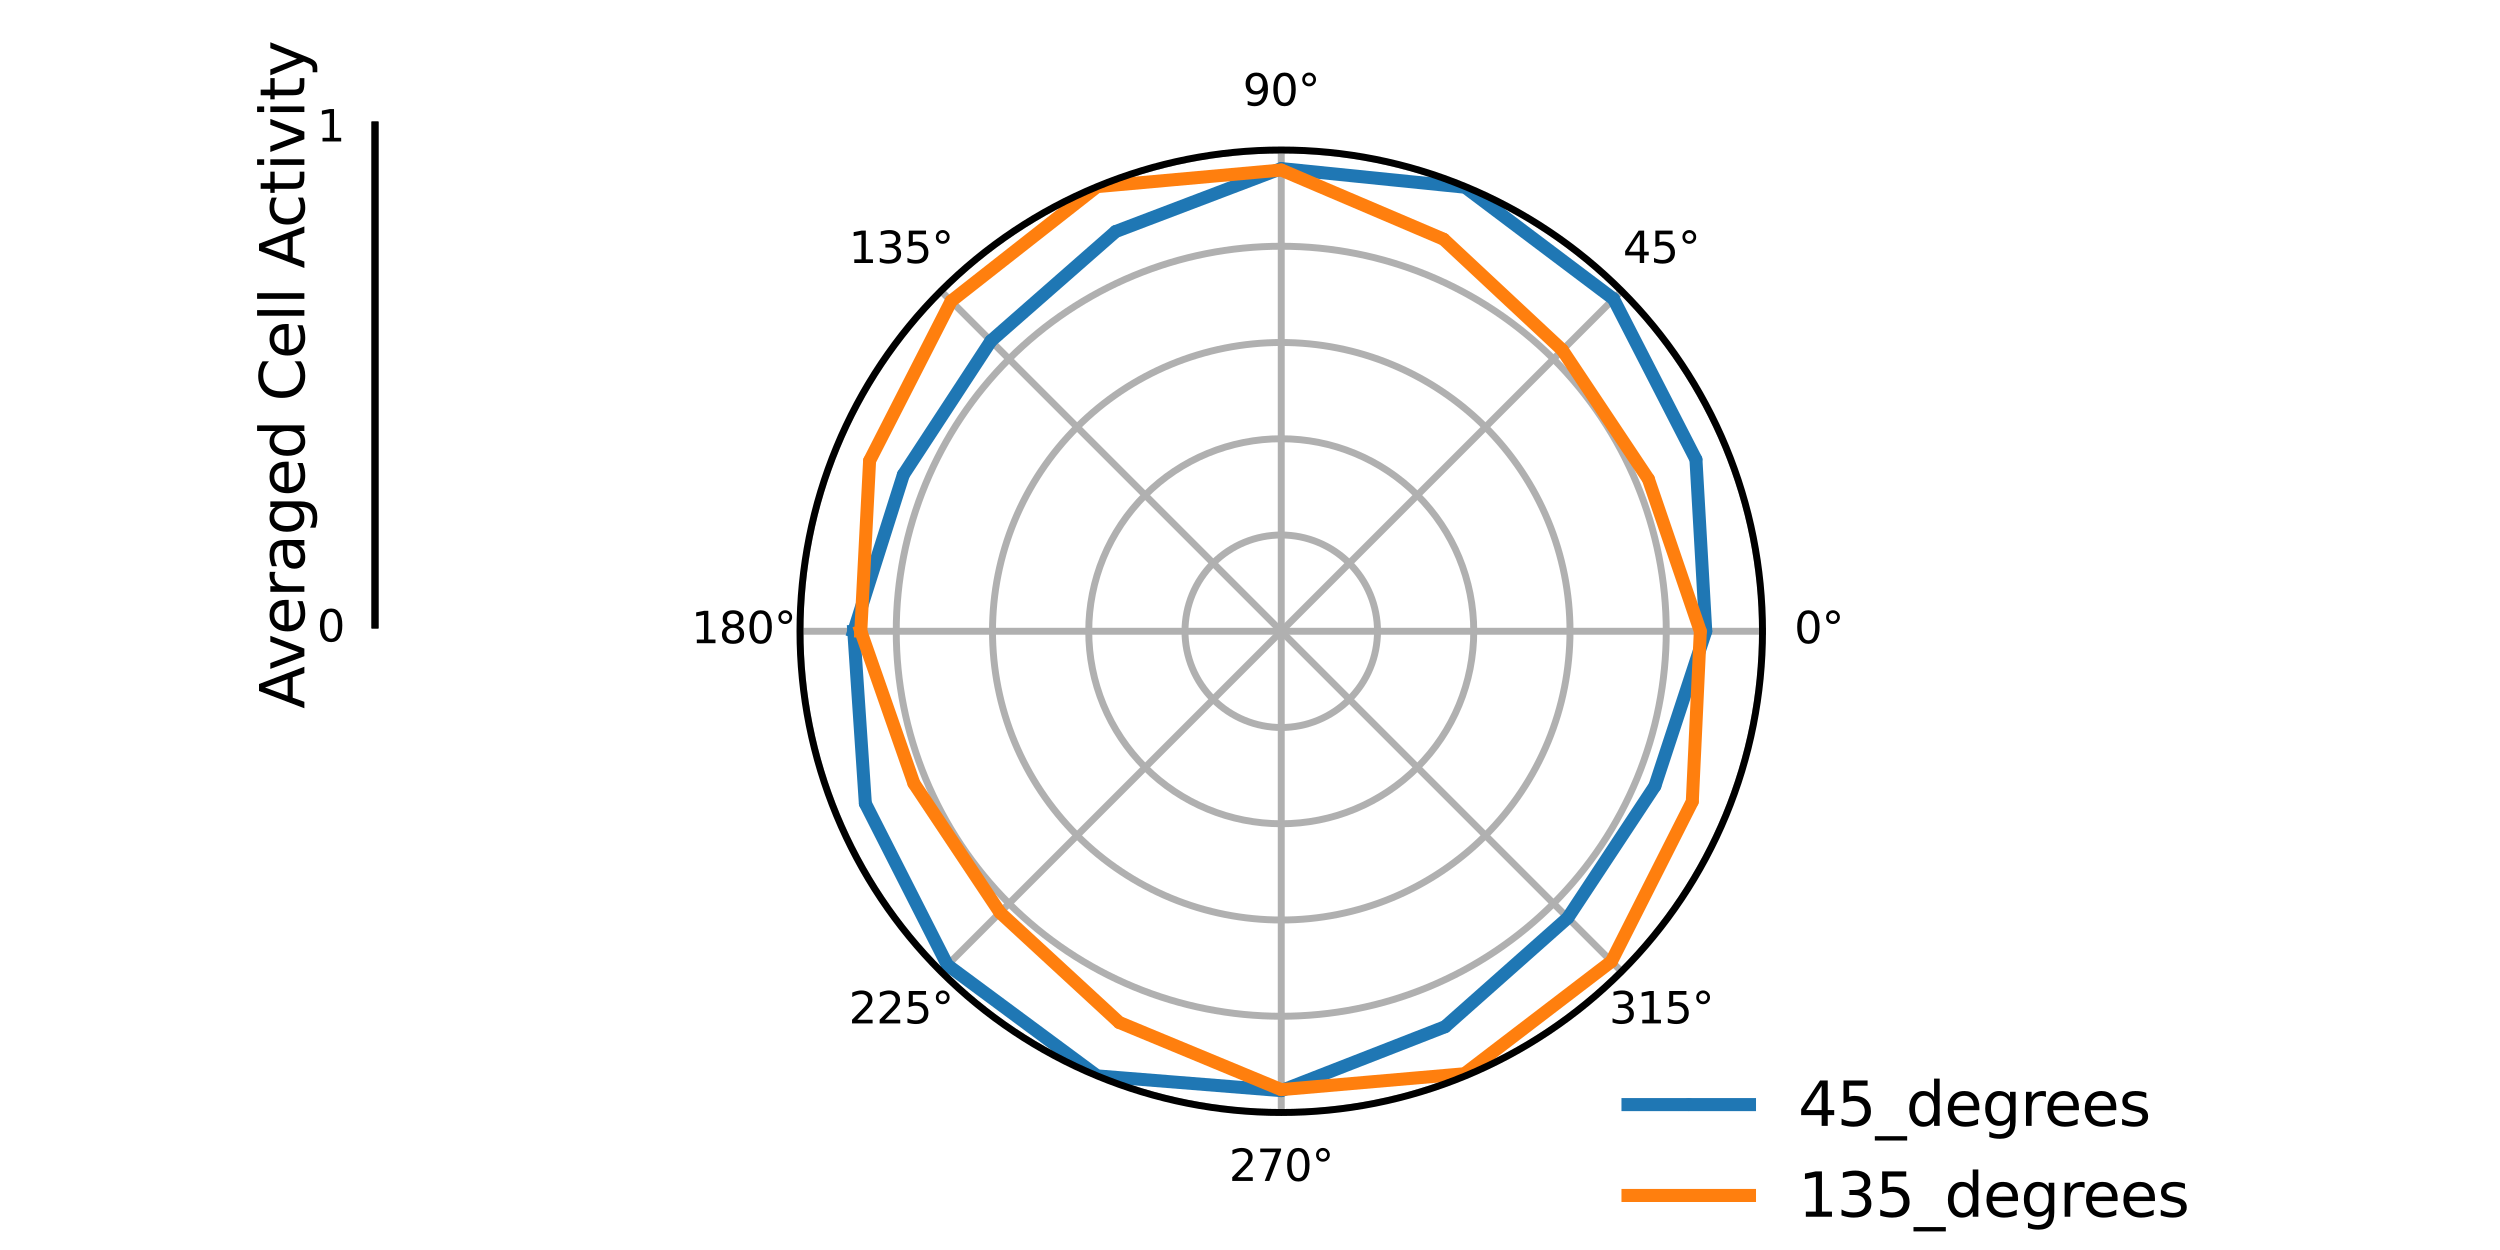 <?xml version="1.0" encoding="utf-8" standalone="no"?>
<!DOCTYPE svg PUBLIC "-//W3C//DTD SVG 1.1//EN"
  "http://www.w3.org/Graphics/SVG/1.1/DTD/svg11.dtd">
<svg xmlns:xlink="http://www.w3.org/1999/xlink" width="288pt" height="144pt" viewBox="0 0 288 144" xmlns="http://www.w3.org/2000/svg" version="1.1">
 <defs>
  <style type="text/css">*{stroke-linejoin: round; stroke-linecap: butt}</style>
 </defs>
 <g id="figure_1">
  <g id="patch_1">
   <path d="M 0 144 
L 288 144 
L 288 0 
L 0 0 
z
" style="fill: #ffffff"/>
  </g>
  <g id="axes_1">
   <g id="patch_2">
    <path d="M 203.04 72.72 
C 203.04 65.44 201.606 58.23 198.82 51.504 
C 196.034 44.778 191.95 38.666 186.802 33.518 
C 181.654 28.37 175.542 24.286 168.816 21.5 
C 162.09 18.714 154.88 17.28 147.6 17.28 
C 140.32 17.28 133.11 18.714 126.384 21.5 
C 119.658 24.286 113.546 28.37 108.398 33.518 
C 103.25 38.666 99.166 44.778 96.38 51.504 
C 93.594 58.23 92.16 65.44 92.16 72.72 
C 92.16 80 93.594 87.21 96.38 93.936 
C 99.166 100.662 103.25 106.774 108.398 111.922 
C 113.546 117.07 119.658 121.154 126.384 123.94 
C 133.11 126.726 140.32 128.16 147.6 128.16 
C 154.88 128.16 162.09 126.726 168.816 123.94 
C 175.542 121.154 181.654 117.07 186.802 111.922 
C 191.95 106.774 196.034 100.662 198.82 93.936 
C 201.606 87.21 203.04 80 203.04 72.72 
M 147.6 72.72 
C 147.6 72.72 147.6 72.72 147.6 72.72 
C 147.6 72.72 147.6 72.72 147.6 72.72 
C 147.6 72.72 147.6 72.72 147.6 72.72 
C 147.6 72.72 147.6 72.72 147.6 72.72 
C 147.6 72.72 147.6 72.72 147.6 72.72 
C 147.6 72.72 147.6 72.72 147.6 72.72 
C 147.6 72.72 147.6 72.72 147.6 72.72 
C 147.6 72.72 147.6 72.72 147.6 72.72 
C 147.6 72.72 147.6 72.72 147.6 72.72 
C 147.6 72.72 147.6 72.72 147.6 72.72 
C 147.6 72.72 147.6 72.72 147.6 72.72 
C 147.6 72.72 147.6 72.72 147.6 72.72 
C 147.6 72.72 147.6 72.72 147.6 72.72 
C 147.6 72.72 147.6 72.72 147.6 72.72 
C 147.6 72.72 147.6 72.72 147.6 72.72 
C 147.6 72.72 147.6 72.72 147.6 72.72 
M 203.04 72.72 
z
" style="fill: #ffffff"/>
   </g>
   <g id="matplotlib.axis_1">
    <g id="xtick_1">
     <g id="line2d_1">
      <path d="M 147.6 72.72 
L 203.04 72.72 
" clip-path="url(#p3fe1cdf908)" style="fill: none; stroke: #b0b0b0; stroke-width: 0.8; stroke-linecap: square"/>
     </g>
     <g id="text_1">
      <!-- 0° -->
      <g transform="translate(206.699 74.1)scale(0.05 -0.05)">
       <defs>
        <path id="DejaVuSans-30" d="M 2034 4250 
Q 1547 4250 1301 3770 
Q 1056 3291 1056 2328 
Q 1056 1369 1301 889 
Q 1547 409 2034 409 
Q 2525 409 2770 889 
Q 3016 1369 3016 2328 
Q 3016 3291 2770 3770 
Q 2525 4250 2034 4250 
z
M 2034 4750 
Q 2819 4750 3233 4129 
Q 3647 3509 3647 2328 
Q 3647 1150 3233 529 
Q 2819 -91 2034 -91 
Q 1250 -91 836 529 
Q 422 1150 422 2328 
Q 422 3509 836 4129 
Q 1250 4750 2034 4750 
z
" transform="scale(0.016)"/>
        <path id="DejaVuSans-b0" d="M 1600 4347 
Q 1350 4347 1178 4173 
Q 1006 4000 1006 3750 
Q 1006 3503 1178 3333 
Q 1350 3163 1600 3163 
Q 1850 3163 2022 3333 
Q 2194 3503 2194 3750 
Q 2194 3997 2020 4172 
Q 1847 4347 1600 4347 
z
M 1600 4750 
Q 1800 4750 1984 4673 
Q 2169 4597 2303 4453 
Q 2447 4313 2519 4134 
Q 2591 3956 2591 3750 
Q 2591 3338 2302 3052 
Q 2013 2766 1594 2766 
Q 1172 2766 890 3047 
Q 609 3328 609 3750 
Q 609 4169 896 4459 
Q 1184 4750 1600 4750 
z
" transform="scale(0.016)"/>
       </defs>
       <use xlink:href="#DejaVuSans-30"/>
       <use xlink:href="#DejaVuSans-b0" x="63.623"/>
      </g>
     </g>
    </g>
    <g id="xtick_2">
     <g id="line2d_2">
      <path d="M 147.6 72.72 
L 186.802 33.518 
" clip-path="url(#p3fe1cdf908)" style="fill: none; stroke: #b0b0b0; stroke-width: 0.8; stroke-linecap: square"/>
     </g>
     <g id="text_2">
      <!-- 45° -->
      <g transform="translate(186.967 30.301)scale(0.05 -0.05)">
       <defs>
        <path id="DejaVuSans-34" d="M 2419 4116 
L 825 1625 
L 2419 1625 
L 2419 4116 
z
M 2253 4666 
L 3047 4666 
L 3047 1625 
L 3713 1625 
L 3713 1100 
L 3047 1100 
L 3047 0 
L 2419 0 
L 2419 1100 
L 313 1100 
L 313 1709 
L 2253 4666 
z
" transform="scale(0.016)"/>
        <path id="DejaVuSans-35" d="M 691 4666 
L 3169 4666 
L 3169 4134 
L 1269 4134 
L 1269 2991 
Q 1406 3038 1543 3061 
Q 1681 3084 1819 3084 
Q 2600 3084 3056 2656 
Q 3513 2228 3513 1497 
Q 3513 744 3044 326 
Q 2575 -91 1722 -91 
Q 1428 -91 1123 -41 
Q 819 9 494 109 
L 494 744 
Q 775 591 1075 516 
Q 1375 441 1709 441 
Q 2250 441 2565 725 
Q 2881 1009 2881 1497 
Q 2881 1984 2565 2268 
Q 2250 2553 1709 2553 
Q 1456 2553 1204 2497 
Q 953 2441 691 2322 
L 691 4666 
z
" transform="scale(0.016)"/>
       </defs>
       <use xlink:href="#DejaVuSans-34"/>
       <use xlink:href="#DejaVuSans-35" x="63.623"/>
       <use xlink:href="#DejaVuSans-b0" x="127.246"/>
      </g>
     </g>
    </g>
    <g id="xtick_3">
     <g id="line2d_3">
      <path d="M 147.6 72.72 
L 147.6 17.28 
" clip-path="url(#p3fe1cdf908)" style="fill: none; stroke: #b0b0b0; stroke-width: 0.8; stroke-linecap: square"/>
     </g>
     <g id="text_3">
      <!-- 90° -->
      <g transform="translate(143.169 12.16)scale(0.05 -0.05)">
       <defs>
        <path id="DejaVuSans-39" d="M 703 97 
L 703 672 
Q 941 559 1184 500 
Q 1428 441 1663 441 
Q 2288 441 2617 861 
Q 2947 1281 2994 2138 
Q 2813 1869 2534 1725 
Q 2256 1581 1919 1581 
Q 1219 1581 811 2004 
Q 403 2428 403 3163 
Q 403 3881 828 4315 
Q 1253 4750 1959 4750 
Q 2769 4750 3195 4129 
Q 3622 3509 3622 2328 
Q 3622 1225 3098 567 
Q 2575 -91 1691 -91 
Q 1453 -91 1209 -44 
Q 966 3 703 97 
z
M 1959 2075 
Q 2384 2075 2632 2365 
Q 2881 2656 2881 3163 
Q 2881 3666 2632 3958 
Q 2384 4250 1959 4250 
Q 1534 4250 1286 3958 
Q 1038 3666 1038 3163 
Q 1038 2656 1286 2365 
Q 1534 2075 1959 2075 
z
" transform="scale(0.016)"/>
       </defs>
       <use xlink:href="#DejaVuSans-39"/>
       <use xlink:href="#DejaVuSans-30" x="63.623"/>
       <use xlink:href="#DejaVuSans-b0" x="127.246"/>
      </g>
     </g>
    </g>
    <g id="xtick_4">
     <g id="line2d_4">
      <path d="M 147.6 72.72 
L 108.398 33.518 
" clip-path="url(#p3fe1cdf908)" style="fill: none; stroke: #b0b0b0; stroke-width: 0.8; stroke-linecap: square"/>
     </g>
     <g id="text_4">
      <!-- 135° -->
      <g transform="translate(97.78 30.301)scale(0.05 -0.05)">
       <defs>
        <path id="DejaVuSans-31" d="M 794 531 
L 1825 531 
L 1825 4091 
L 703 3866 
L 703 4441 
L 1819 4666 
L 2450 4666 
L 2450 531 
L 3481 531 
L 3481 0 
L 794 0 
L 794 531 
z
" transform="scale(0.016)"/>
        <path id="DejaVuSans-33" d="M 2597 2516 
Q 3050 2419 3304 2112 
Q 3559 1806 3559 1356 
Q 3559 666 3084 287 
Q 2609 -91 1734 -91 
Q 1441 -91 1130 -33 
Q 819 25 488 141 
L 488 750 
Q 750 597 1062 519 
Q 1375 441 1716 441 
Q 2309 441 2620 675 
Q 2931 909 2931 1356 
Q 2931 1769 2642 2001 
Q 2353 2234 1838 2234 
L 1294 2234 
L 1294 2753 
L 1863 2753 
Q 2328 2753 2575 2939 
Q 2822 3125 2822 3475 
Q 2822 3834 2567 4026 
Q 2313 4219 1838 4219 
Q 1578 4219 1281 4162 
Q 984 4106 628 3988 
L 628 4550 
Q 988 4650 1302 4700 
Q 1616 4750 1894 4750 
Q 2613 4750 3031 4423 
Q 3450 4097 3450 3541 
Q 3450 3153 3228 2886 
Q 3006 2619 2597 2516 
z
" transform="scale(0.016)"/>
       </defs>
       <use xlink:href="#DejaVuSans-31"/>
       <use xlink:href="#DejaVuSans-33" x="63.623"/>
       <use xlink:href="#DejaVuSans-35" x="127.246"/>
       <use xlink:href="#DejaVuSans-b0" x="190.869"/>
      </g>
     </g>
    </g>
    <g id="xtick_5">
     <g id="line2d_5">
      <path d="M 147.6 72.72 
L 92.16 72.72 
" clip-path="url(#p3fe1cdf908)" style="fill: none; stroke: #b0b0b0; stroke-width: 0.8; stroke-linecap: square"/>
     </g>
     <g id="text_5">
      <!-- 180° -->
      <g transform="translate(79.638 74.1)scale(0.05 -0.05)">
       <defs>
        <path id="DejaVuSans-38" d="M 2034 2216 
Q 1584 2216 1326 1975 
Q 1069 1734 1069 1313 
Q 1069 891 1326 650 
Q 1584 409 2034 409 
Q 2484 409 2743 651 
Q 3003 894 3003 1313 
Q 3003 1734 2745 1975 
Q 2488 2216 2034 2216 
z
M 1403 2484 
Q 997 2584 770 2862 
Q 544 3141 544 3541 
Q 544 4100 942 4425 
Q 1341 4750 2034 4750 
Q 2731 4750 3128 4425 
Q 3525 4100 3525 3541 
Q 3525 3141 3298 2862 
Q 3072 2584 2669 2484 
Q 3125 2378 3379 2068 
Q 3634 1759 3634 1313 
Q 3634 634 3220 271 
Q 2806 -91 2034 -91 
Q 1263 -91 848 271 
Q 434 634 434 1313 
Q 434 1759 690 2068 
Q 947 2378 1403 2484 
z
M 1172 3481 
Q 1172 3119 1398 2916 
Q 1625 2713 2034 2713 
Q 2441 2713 2670 2916 
Q 2900 3119 2900 3481 
Q 2900 3844 2670 4047 
Q 2441 4250 2034 4250 
Q 1625 4250 1398 4047 
Q 1172 3844 1172 3481 
z
" transform="scale(0.016)"/>
       </defs>
       <use xlink:href="#DejaVuSans-31"/>
       <use xlink:href="#DejaVuSans-38" x="63.623"/>
       <use xlink:href="#DejaVuSans-30" x="127.246"/>
       <use xlink:href="#DejaVuSans-b0" x="190.869"/>
      </g>
     </g>
    </g>
    <g id="xtick_6">
     <g id="line2d_6">
      <path d="M 147.6 72.72 
L 108.398 111.922 
" clip-path="url(#p3fe1cdf908)" style="fill: none; stroke: #b0b0b0; stroke-width: 0.8; stroke-linecap: square"/>
     </g>
     <g id="text_6">
      <!-- 225° -->
      <g transform="translate(97.78 117.898)scale(0.05 -0.05)">
       <defs>
        <path id="DejaVuSans-32" d="M 1228 531 
L 3431 531 
L 3431 0 
L 469 0 
L 469 531 
Q 828 903 1448 1529 
Q 2069 2156 2228 2338 
Q 2531 2678 2651 2914 
Q 2772 3150 2772 3378 
Q 2772 3750 2511 3984 
Q 2250 4219 1831 4219 
Q 1534 4219 1204 4116 
Q 875 4013 500 3803 
L 500 4441 
Q 881 4594 1212 4672 
Q 1544 4750 1819 4750 
Q 2544 4750 2975 4387 
Q 3406 4025 3406 3419 
Q 3406 3131 3298 2873 
Q 3191 2616 2906 2266 
Q 2828 2175 2409 1742 
Q 1991 1309 1228 531 
z
" transform="scale(0.016)"/>
       </defs>
       <use xlink:href="#DejaVuSans-32"/>
       <use xlink:href="#DejaVuSans-32" x="63.623"/>
       <use xlink:href="#DejaVuSans-35" x="127.246"/>
       <use xlink:href="#DejaVuSans-b0" x="190.869"/>
      </g>
     </g>
    </g>
    <g id="xtick_7">
     <g id="line2d_7">
      <path d="M 147.6 72.72 
L 147.6 128.16 
" clip-path="url(#p3fe1cdf908)" style="fill: none; stroke: #b0b0b0; stroke-width: 0.8; stroke-linecap: square"/>
     </g>
     <g id="text_7">
      <!-- 270° -->
      <g transform="translate(141.578 136.04)scale(0.05 -0.05)">
       <defs>
        <path id="DejaVuSans-37" d="M 525 4666 
L 3525 4666 
L 3525 4397 
L 1831 0 
L 1172 0 
L 2766 4134 
L 525 4134 
L 525 4666 
z
" transform="scale(0.016)"/>
       </defs>
       <use xlink:href="#DejaVuSans-32"/>
       <use xlink:href="#DejaVuSans-37" x="63.623"/>
       <use xlink:href="#DejaVuSans-30" x="127.246"/>
       <use xlink:href="#DejaVuSans-b0" x="190.869"/>
      </g>
     </g>
    </g>
    <g id="xtick_8">
     <g id="line2d_8">
      <path d="M 147.6 72.72 
L 186.802 111.922 
" clip-path="url(#p3fe1cdf908)" style="fill: none; stroke: #b0b0b0; stroke-width: 0.8; stroke-linecap: square"/>
     </g>
     <g id="text_8">
      <!-- 315° -->
      <g transform="translate(185.376 117.898)scale(0.05 -0.05)">
       <use xlink:href="#DejaVuSans-33"/>
       <use xlink:href="#DejaVuSans-31" x="63.623"/>
       <use xlink:href="#DejaVuSans-35" x="127.246"/>
       <use xlink:href="#DejaVuSans-b0" x="190.869"/>
      </g>
     </g>
    </g>
   </g>
   <g id="matplotlib.axis_2">
    <g id="ytick_1">
     <g id="line2d_9">
      <path d="M 158.688 72.72 
C 158.688 71.264 158.401 69.822 157.844 68.477 
C 157.287 67.132 156.47 65.909 155.44 64.88 
C 154.411 63.85 153.188 63.033 151.843 62.476 
C 150.498 61.919 149.056 61.632 147.6 61.632 
C 146.144 61.632 144.702 61.919 143.357 62.476 
C 142.012 63.033 140.789 63.85 139.76 64.88 
C 138.73 65.909 137.913 67.132 137.356 68.477 
C 136.799 69.822 136.512 71.264 136.512 72.72 
C 136.512 74.176 136.799 75.618 137.356 76.963 
C 137.913 78.308 138.73 79.531 139.76 80.56 
C 140.789 81.59 142.012 82.407 143.357 82.964 
C 144.702 83.521 146.144 83.808 147.6 83.808 
C 149.056 83.808 150.498 83.521 151.843 82.964 
C 153.188 82.407 154.411 81.59 155.44 80.56 
C 156.47 79.531 157.287 78.308 157.844 76.963 
C 158.401 75.618 158.688 74.176 158.688 72.72 
" clip-path="url(#p3fe1cdf908)" style="fill: none; stroke: #b0b0b0; stroke-width: 0.8; stroke-linecap: square"/>
     </g>
    </g>
    <g id="ytick_2">
     <g id="line2d_10">
      <path d="M 169.776 72.72 
C 169.776 69.808 169.202 66.924 168.088 64.234 
C 166.974 61.543 165.34 59.098 163.281 57.039 
C 161.222 54.98 158.777 53.346 156.086 52.232 
C 153.396 51.118 150.512 50.544 147.6 50.544 
C 144.688 50.544 141.804 51.118 139.114 52.232 
C 136.423 53.346 133.978 54.98 131.919 57.039 
C 129.86 59.098 128.226 61.543 127.112 64.234 
C 125.998 66.924 125.424 69.808 125.424 72.72 
C 125.424 75.632 125.998 78.516 127.112 81.206 
C 128.226 83.897 129.86 86.342 131.919 88.401 
C 133.978 90.46 136.423 92.094 139.114 93.208 
C 141.804 94.322 144.688 94.896 147.6 94.896 
C 150.512 94.896 153.396 94.322 156.086 93.208 
C 158.777 92.094 161.222 90.46 163.281 88.401 
C 165.34 86.342 166.974 83.897 168.088 81.206 
C 169.202 78.516 169.776 75.632 169.776 72.72 
" clip-path="url(#p3fe1cdf908)" style="fill: none; stroke: #b0b0b0; stroke-width: 0.8; stroke-linecap: square"/>
     </g>
    </g>
    <g id="ytick_3">
     <g id="line2d_11">
      <path d="M 180.864 72.72 
C 180.864 68.352 180.004 64.026 178.332 59.99 
C 176.66 55.955 174.21 52.288 171.121 49.199 
C 168.032 46.11 164.365 43.66 160.33 41.988 
C 156.294 40.316 151.968 39.456 147.6 39.456 
C 143.232 39.456 138.906 40.316 134.87 41.988 
C 130.835 43.66 127.168 46.11 124.079 49.199 
C 120.99 52.288 118.54 55.955 116.868 59.99 
C 115.196 64.026 114.336 68.352 114.336 72.72 
C 114.336 77.088 115.196 81.414 116.868 85.45 
C 118.54 89.485 120.99 93.152 124.079 96.241 
C 127.168 99.33 130.835 101.78 134.87 103.452 
C 138.906 105.124 143.232 105.984 147.6 105.984 
C 151.968 105.984 156.294 105.124 160.33 103.452 
C 164.365 101.78 168.032 99.33 171.121 96.241 
C 174.21 93.152 176.66 89.485 178.332 85.45 
C 180.004 81.414 180.864 77.088 180.864 72.72 
" clip-path="url(#p3fe1cdf908)" style="fill: none; stroke: #b0b0b0; stroke-width: 0.8; stroke-linecap: square"/>
     </g>
    </g>
    <g id="ytick_4">
     <g id="line2d_12">
      <path d="M 191.952 72.72 
C 191.952 66.896 190.805 61.128 188.576 55.747 
C 186.347 50.366 183.08 45.477 178.962 41.358 
C 174.843 37.24 169.954 33.973 164.573 31.744 
C 159.192 29.515 153.424 28.368 147.6 28.368 
C 141.776 28.368 136.008 29.515 130.627 31.744 
C 125.246 33.973 120.357 37.24 116.238 41.358 
C 112.12 45.477 108.853 50.366 106.624 55.747 
C 104.395 61.128 103.248 66.896 103.248 72.72 
C 103.248 78.544 104.395 84.312 106.624 89.693 
C 108.853 95.074 112.12 99.963 116.238 104.082 
C 120.357 108.2 125.246 111.467 130.627 113.696 
C 136.008 115.925 141.776 117.072 147.6 117.072 
C 153.424 117.072 159.192 115.925 164.573 113.696 
C 169.954 111.467 174.843 108.2 178.962 104.082 
C 183.08 99.963 186.347 95.074 188.576 89.693 
C 190.805 84.312 191.952 78.544 191.952 72.72 
" clip-path="url(#p3fe1cdf908)" style="fill: none; stroke: #b0b0b0; stroke-width: 0.8; stroke-linecap: square"/>
     </g>
    </g>
    <g id="ytick_5">
     <g id="line2d_13">
      <path d="M 203.04 72.72 
C 203.04 65.44 201.606 58.23 198.82 51.504 
C 196.034 44.778 191.95 38.666 186.802 33.518 
C 181.654 28.37 175.542 24.286 168.816 21.5 
C 162.09 18.714 154.88 17.28 147.6 17.28 
C 140.32 17.28 133.11 18.714 126.384 21.5 
C 119.658 24.286 113.546 28.37 108.398 33.518 
C 103.25 38.666 99.166 44.778 96.38 51.504 
C 93.594 58.23 92.16 65.44 92.16 72.72 
C 92.16 80 93.594 87.21 96.38 93.936 
C 99.166 100.662 103.25 106.774 108.398 111.922 
C 113.546 117.07 119.658 121.154 126.384 123.94 
C 133.11 126.726 140.32 128.16 147.6 128.16 
C 154.88 128.16 162.09 126.726 168.816 123.94 
C 175.542 121.154 181.654 117.07 186.802 111.922 
C 191.95 106.774 196.034 100.662 198.82 93.936 
C 201.606 87.21 203.04 80 203.04 72.72 
" clip-path="url(#p3fe1cdf908)" style="fill: none; stroke: #b0b0b0; stroke-width: 0.8; stroke-linecap: square"/>
     </g>
    </g>
   </g>
   <g id="line2d_14">
    <path d="M 98.354 72.72 
L 99.689 92.565 
L 109.142 111.178 
L 126.384 123.94 
L 147.6 125.642 
L 166.471 118.278 
L 180.613 105.733 
L 190.644 90.549 
L 196.505 72.72 
L 195.372 52.932 
L 185.879 34.441 
L 168.787 21.571 
L 147.6 19.419 
L 128.526 26.671 
L 114.155 39.275 
L 104.068 54.688 
L 98.354 72.72 
L 98.354 72.72 
" clip-path="url(#p3fe1cdf908)" style="fill: none; stroke: #1f77b4; stroke-width: 1.5; stroke-linecap: square"/>
    <defs>
     <path id="mec6b20f92b" d="M 0 0.25 
C 0.066 0.25 0.13 0.224 0.177 0.177 
C 0.224 0.13 0.25 0.066 0.25 0 
C 0.25 -0.066 0.224 -0.13 0.177 -0.177 
C 0.13 -0.224 0.066 -0.25 0 -0.25 
C -0.066 -0.25 -0.13 -0.224 -0.177 -0.177 
C -0.224 -0.13 -0.25 -0.066 -0.25 0 
C -0.25 0.066 -0.224 0.13 -0.177 0.177 
C -0.13 0.224 -0.066 0.25 0 0.25 
z
" style="stroke: #1f77b4"/>
    </defs>
    <g clip-path="url(#p3fe1cdf908)">
     <use xlink:href="#mec6b20f92b" x="98.354" y="72.72" style="fill: #1f77b4; stroke: #1f77b4"/>
     <use xlink:href="#mec6b20f92b" x="99.689" y="92.565" style="fill: #1f77b4; stroke: #1f77b4"/>
     <use xlink:href="#mec6b20f92b" x="109.142" y="111.178" style="fill: #1f77b4; stroke: #1f77b4"/>
     <use xlink:href="#mec6b20f92b" x="126.384" y="123.94" style="fill: #1f77b4; stroke: #1f77b4"/>
     <use xlink:href="#mec6b20f92b" x="147.6" y="125.642" style="fill: #1f77b4; stroke: #1f77b4"/>
     <use xlink:href="#mec6b20f92b" x="166.471" y="118.278" style="fill: #1f77b4; stroke: #1f77b4"/>
     <use xlink:href="#mec6b20f92b" x="180.613" y="105.733" style="fill: #1f77b4; stroke: #1f77b4"/>
     <use xlink:href="#mec6b20f92b" x="190.644" y="90.549" style="fill: #1f77b4; stroke: #1f77b4"/>
     <use xlink:href="#mec6b20f92b" x="196.505" y="72.72" style="fill: #1f77b4; stroke: #1f77b4"/>
     <use xlink:href="#mec6b20f92b" x="195.372" y="52.932" style="fill: #1f77b4; stroke: #1f77b4"/>
     <use xlink:href="#mec6b20f92b" x="185.879" y="34.441" style="fill: #1f77b4; stroke: #1f77b4"/>
     <use xlink:href="#mec6b20f92b" x="168.787" y="21.571" style="fill: #1f77b4; stroke: #1f77b4"/>
     <use xlink:href="#mec6b20f92b" x="147.6" y="19.419" style="fill: #1f77b4; stroke: #1f77b4"/>
     <use xlink:href="#mec6b20f92b" x="128.526" y="26.671" style="fill: #1f77b4; stroke: #1f77b4"/>
     <use xlink:href="#mec6b20f92b" x="114.155" y="39.275" style="fill: #1f77b4; stroke: #1f77b4"/>
     <use xlink:href="#mec6b20f92b" x="104.068" y="54.688" style="fill: #1f77b4; stroke: #1f77b4"/>
     <use xlink:href="#mec6b20f92b" x="98.354" y="72.72" style="fill: #1f77b4; stroke: #1f77b4"/>
     <use xlink:href="#mec6b20f92b" x="98.354" y="72.72" style="fill: #1f77b4; stroke: #1f77b4"/>
    </g>
   </g>
   <g id="line2d_15">
    <path d="M 99.163 72.72 
L 105.281 90.249 
L 115.197 105.123 
L 128.932 117.788 
L 147.6 125.527 
L 168.714 123.694 
L 185.637 110.757 
L 194.953 92.334 
L 195.878 72.72 
L 189.897 55.2 
L 179.986 40.334 
L 166.306 27.56 
L 147.6 19.586 
L 126.384 21.5 
L 109.572 34.692 
L 100.177 53.077 
L 99.163 72.72 
L 99.163 72.72 
" clip-path="url(#p3fe1cdf908)" style="fill: none; stroke: #ff7f0e; stroke-width: 1.5; stroke-linecap: square"/>
    <defs>
     <path id="mc1f7c8502b" d="M 0 0.25 
C 0.066 0.25 0.13 0.224 0.177 0.177 
C 0.224 0.13 0.25 0.066 0.25 0 
C 0.25 -0.066 0.224 -0.13 0.177 -0.177 
C 0.13 -0.224 0.066 -0.25 0 -0.25 
C -0.066 -0.25 -0.13 -0.224 -0.177 -0.177 
C -0.224 -0.13 -0.25 -0.066 -0.25 0 
C -0.25 0.066 -0.224 0.13 -0.177 0.177 
C -0.13 0.224 -0.066 0.25 0 0.25 
z
" style="stroke: #ff7f0e"/>
    </defs>
    <g clip-path="url(#p3fe1cdf908)">
     <use xlink:href="#mc1f7c8502b" x="99.163" y="72.72" style="fill: #ff7f0e; stroke: #ff7f0e"/>
     <use xlink:href="#mc1f7c8502b" x="105.281" y="90.249" style="fill: #ff7f0e; stroke: #ff7f0e"/>
     <use xlink:href="#mc1f7c8502b" x="115.197" y="105.123" style="fill: #ff7f0e; stroke: #ff7f0e"/>
     <use xlink:href="#mc1f7c8502b" x="128.932" y="117.788" style="fill: #ff7f0e; stroke: #ff7f0e"/>
     <use xlink:href="#mc1f7c8502b" x="147.6" y="125.527" style="fill: #ff7f0e; stroke: #ff7f0e"/>
     <use xlink:href="#mc1f7c8502b" x="168.714" y="123.694" style="fill: #ff7f0e; stroke: #ff7f0e"/>
     <use xlink:href="#mc1f7c8502b" x="185.637" y="110.757" style="fill: #ff7f0e; stroke: #ff7f0e"/>
     <use xlink:href="#mc1f7c8502b" x="194.953" y="92.334" style="fill: #ff7f0e; stroke: #ff7f0e"/>
     <use xlink:href="#mc1f7c8502b" x="195.878" y="72.72" style="fill: #ff7f0e; stroke: #ff7f0e"/>
     <use xlink:href="#mc1f7c8502b" x="189.897" y="55.2" style="fill: #ff7f0e; stroke: #ff7f0e"/>
     <use xlink:href="#mc1f7c8502b" x="179.986" y="40.334" style="fill: #ff7f0e; stroke: #ff7f0e"/>
     <use xlink:href="#mc1f7c8502b" x="166.306" y="27.56" style="fill: #ff7f0e; stroke: #ff7f0e"/>
     <use xlink:href="#mc1f7c8502b" x="147.6" y="19.586" style="fill: #ff7f0e; stroke: #ff7f0e"/>
     <use xlink:href="#mc1f7c8502b" x="126.384" y="21.5" style="fill: #ff7f0e; stroke: #ff7f0e"/>
     <use xlink:href="#mc1f7c8502b" x="109.572" y="34.692" style="fill: #ff7f0e; stroke: #ff7f0e"/>
     <use xlink:href="#mc1f7c8502b" x="100.177" y="53.077" style="fill: #ff7f0e; stroke: #ff7f0e"/>
     <use xlink:href="#mc1f7c8502b" x="99.163" y="72.72" style="fill: #ff7f0e; stroke: #ff7f0e"/>
     <use xlink:href="#mc1f7c8502b" x="99.163" y="72.72" style="fill: #ff7f0e; stroke: #ff7f0e"/>
    </g>
   </g>
   <g id="patch_3">
    <path d="M 203.04 72.72 
C 203.04 65.44 201.606 58.23 198.82 51.504 
C 196.034 44.778 191.95 38.666 186.802 33.518 
C 181.654 28.37 175.542 24.286 168.816 21.5 
C 162.09 18.714 154.88 17.28 147.6 17.28 
C 140.32 17.28 133.11 18.714 126.384 21.5 
C 119.658 24.286 113.546 28.37 108.398 33.518 
C 103.25 38.666 99.166 44.778 96.38 51.504 
C 93.594 58.23 92.16 65.44 92.16 72.72 
C 92.16 80 93.594 87.21 96.38 93.936 
C 99.166 100.662 103.25 106.774 108.398 111.922 
C 113.546 117.07 119.658 121.154 126.384 123.94 
C 133.11 126.726 140.32 128.16 147.6 128.16 
C 154.88 128.16 162.09 126.726 168.816 123.94 
C 175.542 121.154 181.654 117.07 186.802 111.922 
C 191.95 106.774 196.034 100.662 198.82 93.936 
C 201.606 87.21 203.04 80 203.04 72.72 
" style="fill: none; stroke: #000000; stroke-width: 0.8; stroke-linejoin: miter; stroke-linecap: square"/>
   </g>
   <g id="legend_1">
    <g id="line2d_16">
     <path d="M 187.543 127.249 
L 194.543 127.249 
L 201.543 127.249 
" style="fill: none; stroke: #1f77b4; stroke-width: 1.5; stroke-linecap: square"/>
     <g>
      <use xlink:href="#mec6b20f92b" x="194.543" y="127.249" style="fill: #1f77b4; stroke: #1f77b4"/>
     </g>
    </g>
    <g id="text_9">
     <!-- 45_degrees -->
     <g transform="translate(207.143 129.699)scale(0.07 -0.07)">
      <defs>
       <path id="DejaVuSans-5f" d="M 3263 -1063 
L 3263 -1509 
L -63 -1509 
L -63 -1063 
L 3263 -1063 
z
" transform="scale(0.016)"/>
       <path id="DejaVuSans-64" d="M 2906 2969 
L 2906 4863 
L 3481 4863 
L 3481 0 
L 2906 0 
L 2906 525 
Q 2725 213 2448 61 
Q 2172 -91 1784 -91 
Q 1150 -91 751 415 
Q 353 922 353 1747 
Q 353 2572 751 3078 
Q 1150 3584 1784 3584 
Q 2172 3584 2448 3432 
Q 2725 3281 2906 2969 
z
M 947 1747 
Q 947 1113 1208 752 
Q 1469 391 1925 391 
Q 2381 391 2643 752 
Q 2906 1113 2906 1747 
Q 2906 2381 2643 2742 
Q 2381 3103 1925 3103 
Q 1469 3103 1208 2742 
Q 947 2381 947 1747 
z
" transform="scale(0.016)"/>
       <path id="DejaVuSans-65" d="M 3597 1894 
L 3597 1613 
L 953 1613 
Q 991 1019 1311 708 
Q 1631 397 2203 397 
Q 2534 397 2845 478 
Q 3156 559 3463 722 
L 3463 178 
Q 3153 47 2828 -22 
Q 2503 -91 2169 -91 
Q 1331 -91 842 396 
Q 353 884 353 1716 
Q 353 2575 817 3079 
Q 1281 3584 2069 3584 
Q 2775 3584 3186 3129 
Q 3597 2675 3597 1894 
z
M 3022 2063 
Q 3016 2534 2758 2815 
Q 2500 3097 2075 3097 
Q 1594 3097 1305 2825 
Q 1016 2553 972 2059 
L 3022 2063 
z
" transform="scale(0.016)"/>
       <path id="DejaVuSans-67" d="M 2906 1791 
Q 2906 2416 2648 2759 
Q 2391 3103 1925 3103 
Q 1463 3103 1205 2759 
Q 947 2416 947 1791 
Q 947 1169 1205 825 
Q 1463 481 1925 481 
Q 2391 481 2648 825 
Q 2906 1169 2906 1791 
z
M 3481 434 
Q 3481 -459 3084 -895 
Q 2688 -1331 1869 -1331 
Q 1566 -1331 1297 -1286 
Q 1028 -1241 775 -1147 
L 775 -588 
Q 1028 -725 1275 -790 
Q 1522 -856 1778 -856 
Q 2344 -856 2625 -561 
Q 2906 -266 2906 331 
L 2906 616 
Q 2728 306 2450 153 
Q 2172 0 1784 0 
Q 1141 0 747 490 
Q 353 981 353 1791 
Q 353 2603 747 3093 
Q 1141 3584 1784 3584 
Q 2172 3584 2450 3431 
Q 2728 3278 2906 2969 
L 2906 3500 
L 3481 3500 
L 3481 434 
z
" transform="scale(0.016)"/>
       <path id="DejaVuSans-72" d="M 2631 2963 
Q 2534 3019 2420 3045 
Q 2306 3072 2169 3072 
Q 1681 3072 1420 2755 
Q 1159 2438 1159 1844 
L 1159 0 
L 581 0 
L 581 3500 
L 1159 3500 
L 1159 2956 
Q 1341 3275 1631 3429 
Q 1922 3584 2338 3584 
Q 2397 3584 2469 3576 
Q 2541 3569 2628 3553 
L 2631 2963 
z
" transform="scale(0.016)"/>
       <path id="DejaVuSans-73" d="M 2834 3397 
L 2834 2853 
Q 2591 2978 2328 3040 
Q 2066 3103 1784 3103 
Q 1356 3103 1142 2972 
Q 928 2841 928 2578 
Q 928 2378 1081 2264 
Q 1234 2150 1697 2047 
L 1894 2003 
Q 2506 1872 2764 1633 
Q 3022 1394 3022 966 
Q 3022 478 2636 193 
Q 2250 -91 1575 -91 
Q 1294 -91 989 -36 
Q 684 19 347 128 
L 347 722 
Q 666 556 975 473 
Q 1284 391 1588 391 
Q 1994 391 2212 530 
Q 2431 669 2431 922 
Q 2431 1156 2273 1281 
Q 2116 1406 1581 1522 
L 1381 1569 
Q 847 1681 609 1914 
Q 372 2147 372 2553 
Q 372 3047 722 3315 
Q 1072 3584 1716 3584 
Q 2034 3584 2315 3537 
Q 2597 3491 2834 3397 
z
" transform="scale(0.016)"/>
      </defs>
      <use xlink:href="#DejaVuSans-34"/>
      <use xlink:href="#DejaVuSans-35" x="63.623"/>
      <use xlink:href="#DejaVuSans-5f" x="127.246"/>
      <use xlink:href="#DejaVuSans-64" x="177.246"/>
      <use xlink:href="#DejaVuSans-65" x="240.723"/>
      <use xlink:href="#DejaVuSans-67" x="302.246"/>
      <use xlink:href="#DejaVuSans-72" x="365.723"/>
      <use xlink:href="#DejaVuSans-65" x="404.586"/>
      <use xlink:href="#DejaVuSans-65" x="466.109"/>
      <use xlink:href="#DejaVuSans-73" x="527.633"/>
     </g>
    </g>
    <g id="line2d_17">
     <path d="M 187.543 137.718 
L 194.543 137.718 
L 201.543 137.718 
" style="fill: none; stroke: #ff7f0e; stroke-width: 1.5; stroke-linecap: square"/>
     <g>
      <use xlink:href="#mc1f7c8502b" x="194.543" y="137.718" style="fill: #ff7f0e; stroke: #ff7f0e"/>
     </g>
    </g>
    <g id="text_10">
     <!-- 135_degrees -->
     <g transform="translate(207.143 140.168)scale(0.07 -0.07)">
      <use xlink:href="#DejaVuSans-31"/>
      <use xlink:href="#DejaVuSans-33" x="63.623"/>
      <use xlink:href="#DejaVuSans-35" x="127.246"/>
      <use xlink:href="#DejaVuSans-5f" x="190.869"/>
      <use xlink:href="#DejaVuSans-64" x="240.869"/>
      <use xlink:href="#DejaVuSans-65" x="304.346"/>
      <use xlink:href="#DejaVuSans-67" x="365.869"/>
      <use xlink:href="#DejaVuSans-72" x="429.346"/>
      <use xlink:href="#DejaVuSans-65" x="468.209"/>
      <use xlink:href="#DejaVuSans-65" x="529.732"/>
      <use xlink:href="#DejaVuSans-73" x="591.256"/>
     </g>
    </g>
   </g>
  </g>
  <g id="axes_2">
   <g id="patch_4">
    <path d="M 43.2 72 
L 43.2 72 
L 43.2 14.4 
L 43.2 14.4 
z
" style="fill: #ffffff"/>
   </g>
   <g id="matplotlib.axis_3"/>
   <g id="matplotlib.axis_4">
    <g id="ytick_6">
     <g id="line2d_18"/>
     <g id="text_11">
      <!-- 0 -->
      <g transform="translate(36.519 73.9)scale(0.05 -0.05)">
       <use xlink:href="#DejaVuSans-30"/>
      </g>
     </g>
    </g>
    <g id="ytick_7">
     <g id="line2d_19"/>
     <g id="text_12">
      <!-- 1 -->
      <g transform="translate(36.519 16.3)scale(0.05 -0.05)">
       <use xlink:href="#DejaVuSans-31"/>
      </g>
     </g>
    </g>
    <g id="text_13">
     <!-- Averaged Cell Activity -->
     <g transform="translate(35.063 81.651)rotate(-90)scale(0.07 -0.07)">
      <defs>
       <path id="DejaVuSans-41" d="M 2188 4044 
L 1331 1722 
L 3047 1722 
L 2188 4044 
z
M 1831 4666 
L 2547 4666 
L 4325 0 
L 3669 0 
L 3244 1197 
L 1141 1197 
L 716 0 
L 50 0 
L 1831 4666 
z
" transform="scale(0.016)"/>
       <path id="DejaVuSans-76" d="M 191 3500 
L 800 3500 
L 1894 563 
L 2988 3500 
L 3597 3500 
L 2284 0 
L 1503 0 
L 191 3500 
z
" transform="scale(0.016)"/>
       <path id="DejaVuSans-61" d="M 2194 1759 
Q 1497 1759 1228 1600 
Q 959 1441 959 1056 
Q 959 750 1161 570 
Q 1363 391 1709 391 
Q 2188 391 2477 730 
Q 2766 1069 2766 1631 
L 2766 1759 
L 2194 1759 
z
M 3341 1997 
L 3341 0 
L 2766 0 
L 2766 531 
Q 2569 213 2275 61 
Q 1981 -91 1556 -91 
Q 1019 -91 701 211 
Q 384 513 384 1019 
Q 384 1609 779 1909 
Q 1175 2209 1959 2209 
L 2766 2209 
L 2766 2266 
Q 2766 2663 2505 2880 
Q 2244 3097 1772 3097 
Q 1472 3097 1187 3025 
Q 903 2953 641 2809 
L 641 3341 
Q 956 3463 1253 3523 
Q 1550 3584 1831 3584 
Q 2591 3584 2966 3190 
Q 3341 2797 3341 1997 
z
" transform="scale(0.016)"/>
       <path id="DejaVuSans-20" transform="scale(0.016)"/>
       <path id="DejaVuSans-43" d="M 4122 4306 
L 4122 3641 
Q 3803 3938 3442 4084 
Q 3081 4231 2675 4231 
Q 1875 4231 1450 3742 
Q 1025 3253 1025 2328 
Q 1025 1406 1450 917 
Q 1875 428 2675 428 
Q 3081 428 3442 575 
Q 3803 722 4122 1019 
L 4122 359 
Q 3791 134 3420 21 
Q 3050 -91 2638 -91 
Q 1578 -91 968 557 
Q 359 1206 359 2328 
Q 359 3453 968 4101 
Q 1578 4750 2638 4750 
Q 3056 4750 3426 4639 
Q 3797 4528 4122 4306 
z
" transform="scale(0.016)"/>
       <path id="DejaVuSans-6c" d="M 603 4863 
L 1178 4863 
L 1178 0 
L 603 0 
L 603 4863 
z
" transform="scale(0.016)"/>
       <path id="DejaVuSans-63" d="M 3122 3366 
L 3122 2828 
Q 2878 2963 2633 3030 
Q 2388 3097 2138 3097 
Q 1578 3097 1268 2742 
Q 959 2388 959 1747 
Q 959 1106 1268 751 
Q 1578 397 2138 397 
Q 2388 397 2633 464 
Q 2878 531 3122 666 
L 3122 134 
Q 2881 22 2623 -34 
Q 2366 -91 2075 -91 
Q 1284 -91 818 406 
Q 353 903 353 1747 
Q 353 2603 823 3093 
Q 1294 3584 2113 3584 
Q 2378 3584 2631 3529 
Q 2884 3475 3122 3366 
z
" transform="scale(0.016)"/>
       <path id="DejaVuSans-74" d="M 1172 4494 
L 1172 3500 
L 2356 3500 
L 2356 3053 
L 1172 3053 
L 1172 1153 
Q 1172 725 1289 603 
Q 1406 481 1766 481 
L 2356 481 
L 2356 0 
L 1766 0 
Q 1100 0 847 248 
Q 594 497 594 1153 
L 594 3053 
L 172 3053 
L 172 3500 
L 594 3500 
L 594 4494 
L 1172 4494 
z
" transform="scale(0.016)"/>
       <path id="DejaVuSans-69" d="M 603 3500 
L 1178 3500 
L 1178 0 
L 603 0 
L 603 3500 
z
M 603 4863 
L 1178 4863 
L 1178 4134 
L 603 4134 
L 603 4863 
z
" transform="scale(0.016)"/>
       <path id="DejaVuSans-79" d="M 2059 -325 
Q 1816 -950 1584 -1140 
Q 1353 -1331 966 -1331 
L 506 -1331 
L 506 -850 
L 844 -850 
Q 1081 -850 1212 -737 
Q 1344 -625 1503 -206 
L 1606 56 
L 191 3500 
L 800 3500 
L 1894 763 
L 2988 3500 
L 3597 3500 
L 2059 -325 
z
" transform="scale(0.016)"/>
      </defs>
      <use xlink:href="#DejaVuSans-41"/>
      <use xlink:href="#DejaVuSans-76" x="62.533"/>
      <use xlink:href="#DejaVuSans-65" x="121.713"/>
      <use xlink:href="#DejaVuSans-72" x="183.236"/>
      <use xlink:href="#DejaVuSans-61" x="224.35"/>
      <use xlink:href="#DejaVuSans-67" x="285.629"/>
      <use xlink:href="#DejaVuSans-65" x="349.105"/>
      <use xlink:href="#DejaVuSans-64" x="410.629"/>
      <use xlink:href="#DejaVuSans-20" x="474.105"/>
      <use xlink:href="#DejaVuSans-43" x="505.893"/>
      <use xlink:href="#DejaVuSans-65" x="575.717"/>
      <use xlink:href="#DejaVuSans-6c" x="637.24"/>
      <use xlink:href="#DejaVuSans-6c" x="665.023"/>
      <use xlink:href="#DejaVuSans-20" x="692.807"/>
      <use xlink:href="#DejaVuSans-41" x="724.594"/>
      <use xlink:href="#DejaVuSans-63" x="791.252"/>
      <use xlink:href="#DejaVuSans-74" x="846.232"/>
      <use xlink:href="#DejaVuSans-69" x="885.441"/>
      <use xlink:href="#DejaVuSans-76" x="913.225"/>
      <use xlink:href="#DejaVuSans-69" x="972.404"/>
      <use xlink:href="#DejaVuSans-74" x="1000.188"/>
      <use xlink:href="#DejaVuSans-79" x="1039.396"/>
     </g>
    </g>
   </g>
   <g id="patch_5">
    <path d="M 43.2 72 
L 43.2 14.4 
" style="fill: none; stroke: #000000; stroke-width: 0.8; stroke-linejoin: miter; stroke-linecap: square"/>
   </g>
   <g id="patch_6">
    <path d="M 43.2 72 
L 43.2 14.4 
" style="fill: none; stroke: #000000; stroke-width: 0.8; stroke-linejoin: miter; stroke-linecap: square"/>
   </g>
   <g id="patch_7">
    <path d="M 43.2 72 
L 43.2 72 
" style="fill: none; stroke: #000000; stroke-width: 0.8; stroke-linejoin: miter; stroke-linecap: square"/>
   </g>
   <g id="patch_8">
    <path d="M 43.2 14.4 
L 43.2 14.4 
" style="fill: none; stroke: #000000; stroke-width: 0.8; stroke-linejoin: miter; stroke-linecap: square"/>
   </g>
  </g>
 </g>
 <defs>
  <clipPath id="p3fe1cdf908">
   <path d="M 203.04 72.72 
C 203.04 65.44 201.606 58.23 198.82 51.504 
C 196.034 44.778 191.95 38.666 186.802 33.518 
C 181.654 28.37 175.542 24.286 168.816 21.5 
C 162.09 18.714 154.88 17.28 147.6 17.28 
C 140.32 17.28 133.11 18.714 126.384 21.5 
C 119.658 24.286 113.546 28.37 108.398 33.518 
C 103.25 38.666 99.166 44.778 96.38 51.504 
C 93.594 58.23 92.16 65.44 92.16 72.72 
C 92.16 80 93.594 87.21 96.38 93.936 
C 99.166 100.662 103.25 106.774 108.398 111.922 
C 113.546 117.07 119.658 121.154 126.384 123.94 
C 133.11 126.726 140.32 128.16 147.6 128.16 
C 154.88 128.16 162.09 126.726 168.816 123.94 
C 175.542 121.154 181.654 117.07 186.802 111.922 
C 191.95 106.774 196.034 100.662 198.82 93.936 
C 201.606 87.21 203.04 80 203.04 72.72 
M 147.6 72.72 
C 147.6 72.72 147.6 72.72 147.6 72.72 
C 147.6 72.72 147.6 72.72 147.6 72.72 
C 147.6 72.72 147.6 72.72 147.6 72.72 
C 147.6 72.72 147.6 72.72 147.6 72.72 
C 147.6 72.72 147.6 72.72 147.6 72.72 
C 147.6 72.72 147.6 72.72 147.6 72.72 
C 147.6 72.72 147.6 72.72 147.6 72.72 
C 147.6 72.72 147.6 72.72 147.6 72.72 
C 147.6 72.72 147.6 72.72 147.6 72.72 
C 147.6 72.72 147.6 72.72 147.6 72.72 
C 147.6 72.72 147.6 72.72 147.6 72.72 
C 147.6 72.72 147.6 72.72 147.6 72.72 
C 147.6 72.72 147.6 72.72 147.6 72.72 
C 147.6 72.72 147.6 72.72 147.6 72.72 
C 147.6 72.72 147.6 72.72 147.6 72.72 
C 147.6 72.72 147.6 72.72 147.6 72.72 
M 203.04 72.72 
z
"/>
  </clipPath>
 </defs>
</svg>
